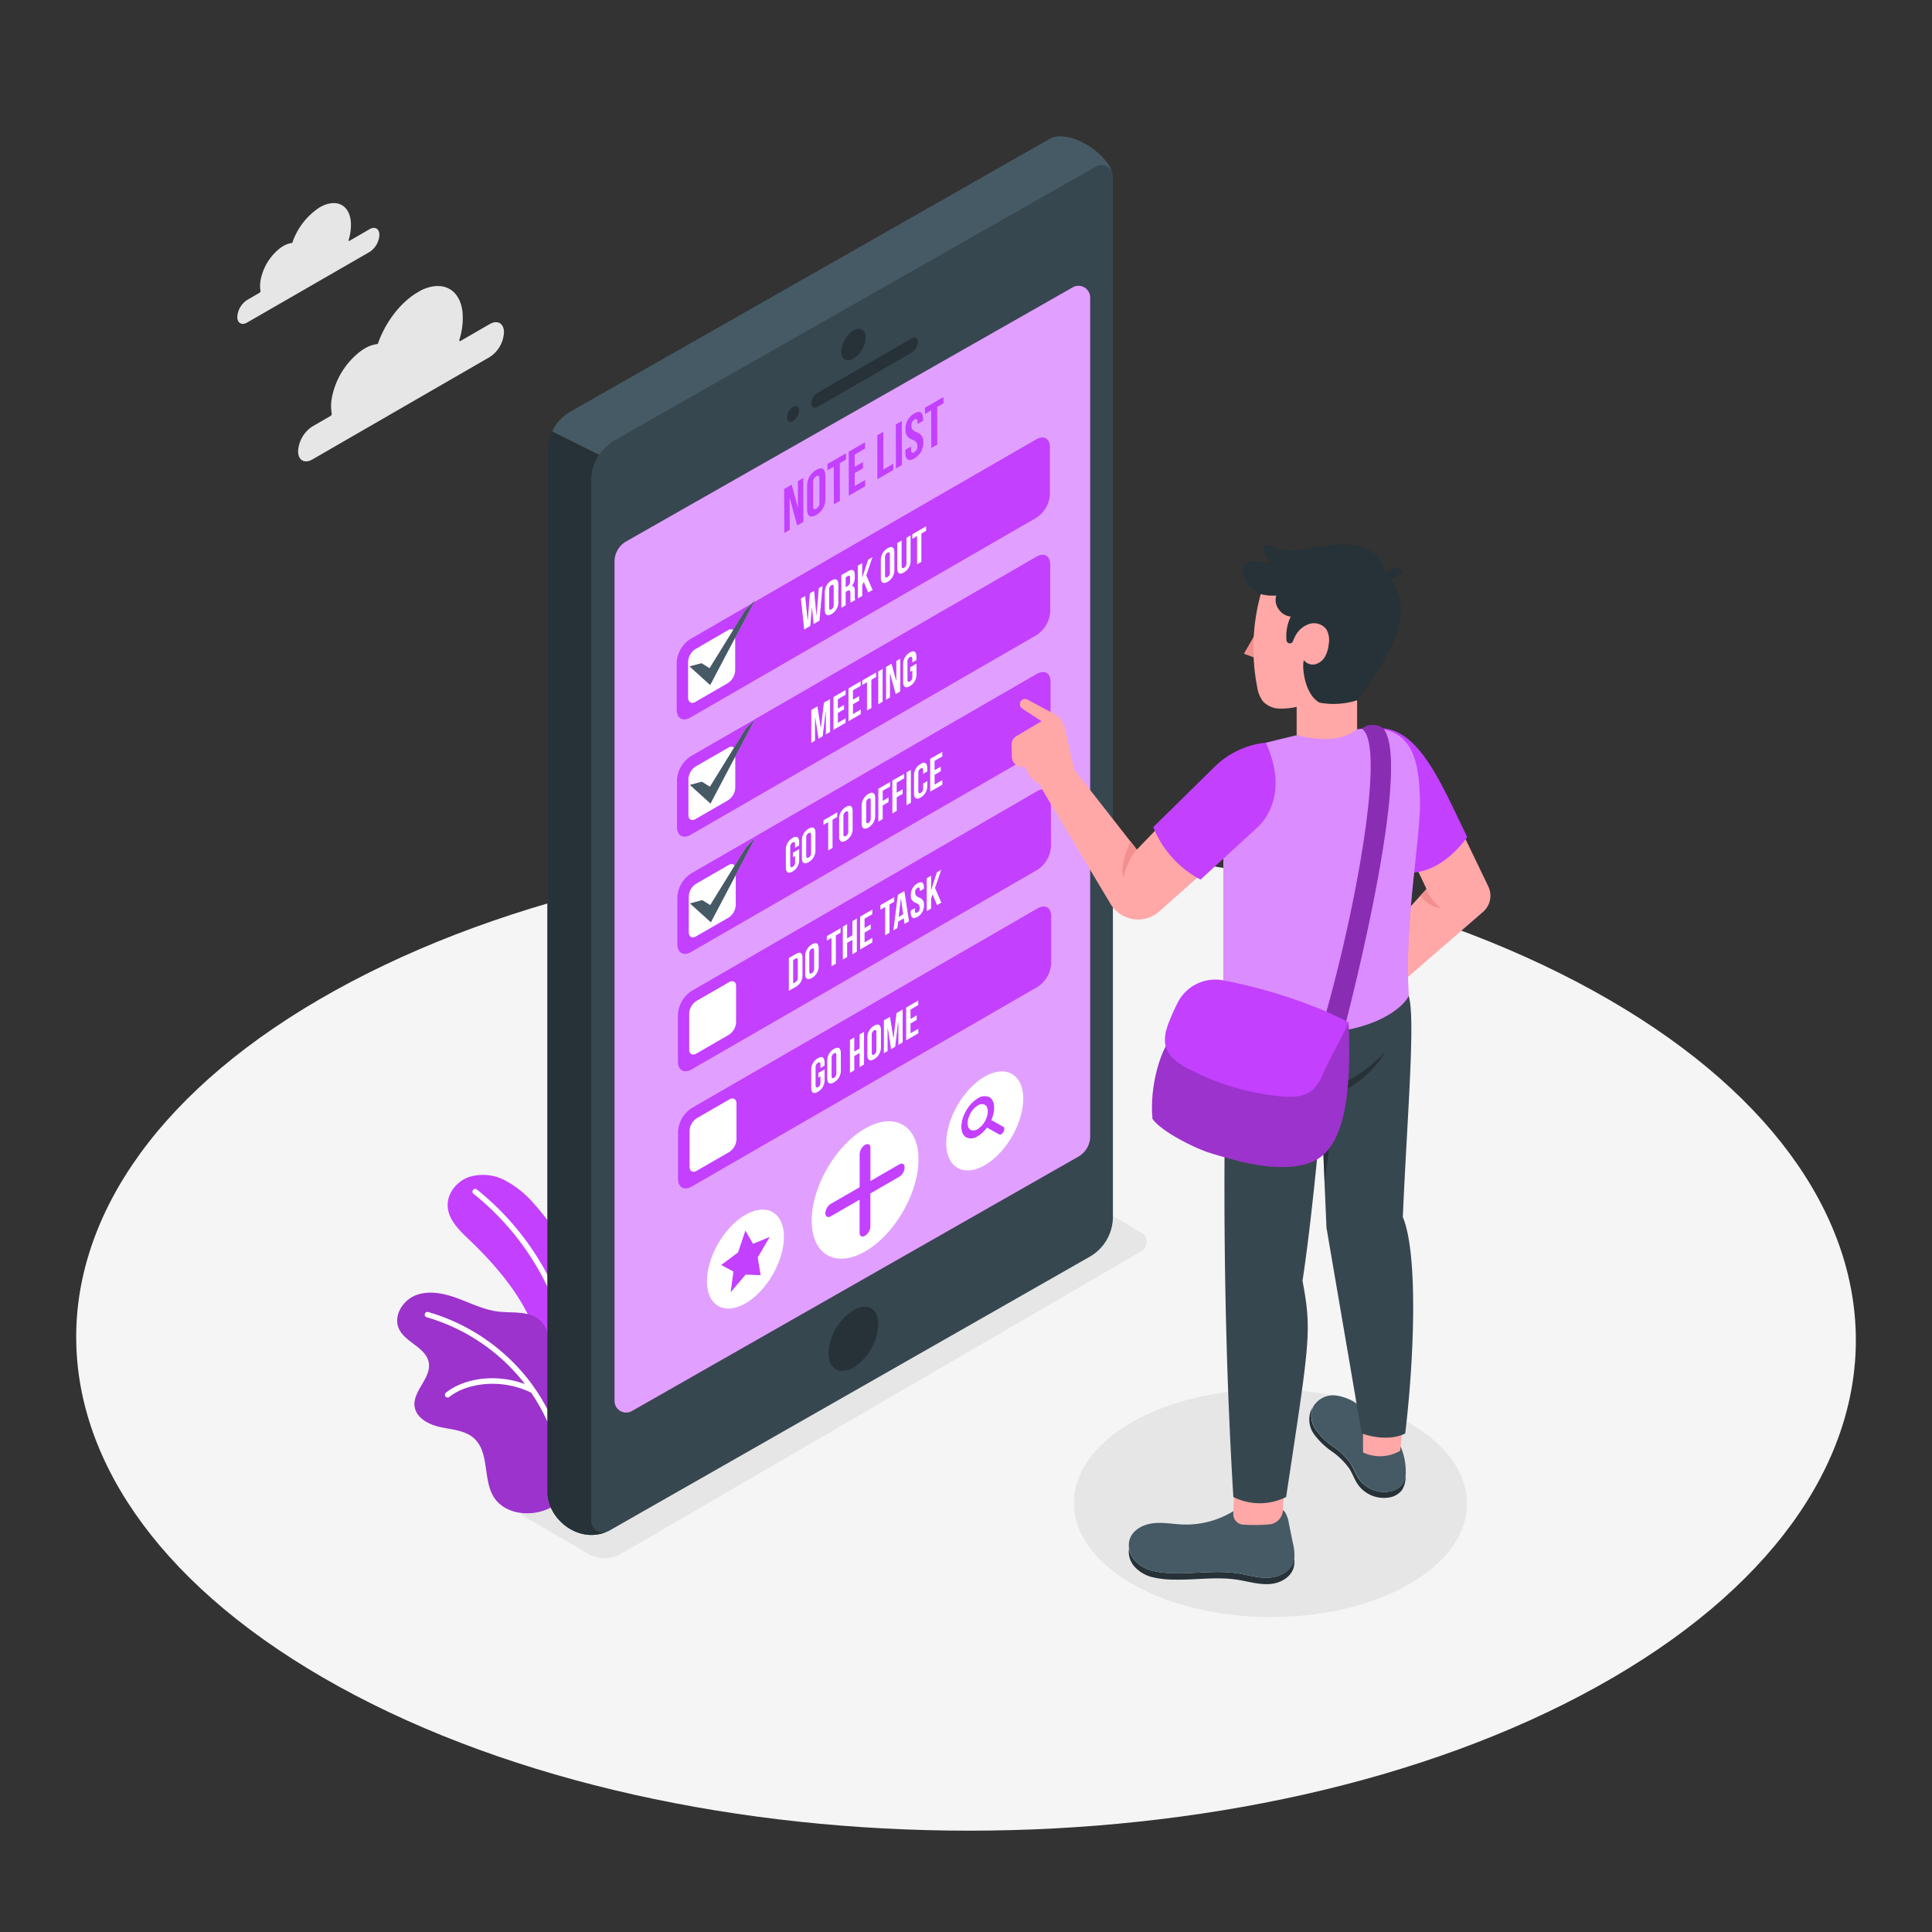 <svg xmlns="http://www.w3.org/2000/svg" viewBox="0 0 500 500"><rect x="0" y="0" width="500" height="500" fill="#333333" stroke="none"/><g id="freepik--Floor--inject-151"><path d="M412.31,256.39c90.23,49.73,90.7,130.36,1.06,180.09s-235.45,49.73-325.67,0S-3,306.12,86.63,256.38,322.08,206.65,412.31,256.39Z" style="fill:#f5f5f5"></path></g><g id="freepik--Shadows--inject-151"><path d="M135.75,392.53l16.58,9.63a8.25,8.25,0,0,0,8.32,0L295.43,323.8a2.76,2.76,0,0,0,0-4.77l-16.57-9.64a8.3,8.3,0,0,0-8.32,0L135.75,387.76A2.76,2.76,0,0,0,135.75,392.53Z" style="fill:#e6e6e6"></path><path d="M364.66,368.2c19.93,11.51,20,30.17.23,41.67s-52,11.51-71.95,0-20-30.16-.23-41.67S344.72,356.69,364.66,368.2Z" style="fill:#e6e6e6"></path></g><g id="freepik--Plants--inject-151"><path d="M121.71,321.12c-2.64-2.53-5.66-5.29-5.85-8.94-.17-3.25,2.22-6.3,5.26-7.48a12.15,12.15,0,0,1,9.46.72,25.55,25.55,0,0,1,7.58,6.07,60.72,60.72,0,0,1,14.31,53.07c-.26,1.23-.68,2.59-1.79,3.18-1.76.93-3.77-.71-5-2.3a36.78,36.78,0,0,1-5.86-11.6c-1.05-3.53-.58-7.44-1.91-10.77C134.67,334.89,128,327.12,121.71,321.12Z" style="fill:#C340FF"></path><path d="M149.15,363h0a.7.7,0,0,1-.7-.7A69,69,0,0,0,122.61,309a.71.71,0,1,1,.87-1.11,70.46,70.46,0,0,1,26.37,54.38A.7.7,0,0,1,149.15,363Z" style="fill:#fff"></path><path d="M140.5,391c-4.45,1.43-10,.5-12.6-3.4-3-4.58-1.13-11.64-5.19-15.34-2.26-2.07-5.6-2.27-8.6-2.9s-6.35-2.28-6.8-5.32c-.59-4,4.36-7.37,3.66-11.38s-6.15-5.19-7.76-8.86c-1.47-3.35,1.13-7.41,4.57-8.65s7.27-.39,10.7.88,6.77,2.95,10.4,3.4c3.78.46,8.14-.28,10.92,2.32,3.71,3.47,1.59,10.09,4.46,14.28,1.92,2.8,5.54,3.78,8.31,5.75a13.3,13.3,0,0,1,5.5,10.93c-.09,4.61-2.52,7.94-6,10.59C148.38,386.08,145.07,389.48,140.5,391Z" style="fill:#C340FF"></path><path d="M140.5,391c-4.45,1.43-10,.5-12.6-3.4-3-4.58-1.13-11.64-5.19-15.34-2.26-2.07-5.6-2.27-8.6-2.9s-6.35-2.28-6.8-5.32c-.59-4,4.36-7.37,3.66-11.38s-6.15-5.19-7.76-8.86c-1.47-3.35,1.13-7.41,4.57-8.65s7.27-.39,10.7.88,6.77,2.95,10.4,3.4c3.78.46,8.14-.28,10.92,2.32,3.71,3.47,1.59,10.09,4.46,14.28,1.92,2.8,5.54,3.78,8.31,5.75a13.3,13.3,0,0,1,5.5,10.93c-.09,4.61-2.52,7.94-6,10.59C148.38,386.08,145.07,389.48,140.5,391Z" style="opacity:0.2"></path><path d="M138.5,359.44l-.06-.07c-.66-1-1.35-1.91-2.08-2.82a51,51,0,0,0-25.55-17,.7.7,0,1,0-.39,1.35,49.65,49.65,0,0,1,24.84,16.53c.2.24.37.51.57.76-8-2.92-16.09-1.26-20.42,2.23a.71.71,0,0,0-.11,1,.72.72,0,0,0,.55.26.66.66,0,0,0,.44-.16c4.29-3.45,13.14-5,21.17-1.1A49.67,49.67,0,0,1,146,385.26a.69.69,0,0,0,.7.66h0a.7.7,0,0,0,.66-.74A51.19,51.19,0,0,0,138.5,359.44Z" style="fill:#fff"></path></g><g id="freepik--Clouds--inject-151"><path d="M108.14,75.62c-4.56,2.63-8.48,7.92-10.37,13.4a8.53,8.53,0,0,0-3.39,1.17c-.24.14-.48.29-.73.46a19.81,19.81,0,0,0-7.8,12.5,11.43,11.43,0,0,0,0,3.88.67.67,0,0,1-.32.63l-4.69,2.71a8.15,8.15,0,0,0-3.69,6.4c0,2.36,1.67,3.31,3.72,2.12l45.86-26.48a8.12,8.12,0,0,0,3.7-6.4c0-2.35-1.67-3.3-3.72-2.12l-7.51,4.34c-.23.13-.39,0-.3-.34a18.68,18.68,0,0,0,.83-6.76c-.49-6.21-5.09-8.76-10.74-6Z" style="fill:#e6e6e6"></path><path d="M82.8,53.62a17.67,17.67,0,0,0-7.16,9.25,5.85,5.85,0,0,0-2.34.81l-.5.31a13.71,13.71,0,0,0-5.38,8.64,8,8,0,0,0,0,2.68.46.46,0,0,1-.21.43L64,77.61A5.62,5.62,0,0,0,61.41,82c0,1.62,1.15,2.28,2.57,1.46L95.63,65.22a5.64,5.64,0,0,0,2.56-4.42c0-1.63-1.16-2.28-2.57-1.47l-5.19,3c-.15.1-.26,0-.2-.23a13,13,0,0,0,.57-4.66c-.34-4.29-3.51-6-7.41-4.12C83.19,53.41,83,53.51,82.8,53.62Z" style="fill:#e6e6e6"></path></g><g id="freepik--Device--inject-151"><path d="M287.76,44.39h0c-.9-3.18-7.34-9.21-13.75-9.08a5.56,5.56,0,0,0-1.8.35L147.71,106.49a11.79,11.79,0,0,0-4.79,5.13,11.93,11.93,0,0,0-1.23,5.22V386.17c0,6.86,7.91,13.41,15.33,10.26l0,0a2.82,2.82,0,0,0,.48-.19l124.52-71a11.92,11.92,0,0,0,6-10.34V45.68A2.86,2.86,0,0,0,287.76,44.39Z" style="fill:#37474f"></path><path d="M159.05,145.31a6,6,0,0,1,3-5.18l115.6-65.77A3,3,0,0,1,282.12,77V294.12a6,6,0,0,1-3,5.18L163.51,365.18a3,3,0,0,1-4.46-2.59Z" style="fill:#C340FF"></path><path d="M159.05,145.31a6,6,0,0,1,3-5.18l115.6-65.77A3,3,0,0,1,282.12,77V294.12a6,6,0,0,1-3,5.18L163.51,365.18a3,3,0,0,1-4.46-2.59Z" style="fill:#fff;opacity:0.5"></path><path d="M141.69,116.84V386.17c0,6.86,7.91,13.41,15.33,10.26l0,0a3,3,0,0,1-4-2.78V124.29a11.84,11.84,0,0,1,2-6.58l-12.19-6.09A11.93,11.93,0,0,0,141.69,116.84Z" style="fill:#263238"></path><path d="M274,35.3a5.56,5.56,0,0,0-1.8.35L147.71,106.49a11.79,11.79,0,0,0-4.79,5.13l12.19,6.09a11.82,11.82,0,0,1,4-3.78L283.63,43.1a3,3,0,0,1,4.13,1.29h0C286.87,41.2,280.43,35.17,274,35.3Z" style="fill:#455a64"></path><path d="M235.94,87.57c.87-.51,1.59-.11,1.6.89A3.56,3.56,0,0,1,236,91.22l-24.43,14.1c-.88.51-1.58.08-1.59-.92a3.47,3.47,0,0,1,1.58-2.73Z" style="fill:#263238"></path><path d="M205.23,105.3c.88-.51,1.58-.11,1.59.9a3.48,3.48,0,0,1-1.58,2.74c-.87.51-1.6.09-1.6-.91A3.5,3.5,0,0,1,205.23,105.3Z" style="fill:#263238"></path><path d="M220.87,85.52c1.75-1,3.16-.21,3.16,1.8a7,7,0,0,1-3.14,5.49c-1.75,1-3.19.18-3.2-1.83A7,7,0,0,1,220.87,85.52Z" style="fill:#263238"></path><path d="M220.88,339.07c3.56-2.06,6.43-.42,6.44,3.67a14.21,14.21,0,0,1-6.4,11.17c-3.56,2-6.51.37-6.52-3.72A14.22,14.22,0,0,1,220.88,339.07Z" style="fill:#263238"></path><path d="M211.23,121.63c1.53-.88,2.37-.32,2.37,1.5l0,5.92a4.67,4.67,0,0,1-2.35,4.22c-1.53.88-2.37.33-2.37-1.49l0-5.92A4.69,4.69,0,0,1,211.23,121.63Zm.83,8.44,0-6.16c0-.81-.31-.94-.8-.65a1.65,1.65,0,0,0-.81,1.58l0,6.16c0,.81.32.93.81.65a1.65,1.65,0,0,0,.8-1.58" style="fill:#C340FF"></path><polygon points="218.96 117.31 218.96 118.93 217.34 119.87 217.37 129.62 215.81 130.52 215.78 120.77 214.15 121.71 214.14 120.08 218.96 117.31" style="fill:#C340FF"></polygon><polygon points="223.88 114.46 223.88 116.09 221.2 117.64 221.21 120.81 223.34 119.57 223.35 121.2 221.21 122.44 221.22 125.77 223.91 124.22 223.91 125.84 219.67 128.29 219.64 116.91 223.88 114.46" style="fill:#C340FF"></polygon><polygon points="228.59 111.74 228.62 121.5 231.18 120.01 231.19 121.64 227.07 124.02 227.04 112.64 228.59 111.74" style="fill:#C340FF"></polygon><polygon points="233.39 108.97 233.42 120.35 231.86 121.25 231.83 109.87 233.39 108.97" style="fill:#C340FF"></polygon><path d="M236.61,107c1.52-.87,2.3-.28,2.3,1.54v.36l-1.47.84v-.47c0-.81-.28-1-.78-.67a1.61,1.61,0,0,0-.77,1.57c0,.83.31,1.26,1.34,1.7a2.43,2.43,0,0,1,1.72,2.57,4.62,4.62,0,0,1-2.32,4.21c-1.53.88-2.32.3-2.32-1.53v-.7l1.48-.85v.82c0,.81.31.93.8.64a1.63,1.63,0,0,0,.81-1.57c0-.83-.32-1.27-1.34-1.7a2.43,2.43,0,0,1-1.72-2.58A4.57,4.57,0,0,1,236.61,107Z" style="fill:#C340FF"></path><polygon points="244.17 102.75 244.17 104.37 242.54 105.31 242.57 115.07 241.02 115.96 240.99 106.21 239.36 107.15 239.36 105.53 244.17 102.75" style="fill:#C340FF"></polygon><path d="M229.66,141.83c1.15-.66,1.78-.24,1.78,1.13v4.43a3.5,3.5,0,0,1-1.76,3.17c-1.15.67-1.78.25-1.78-1.12l0-4.44A3.54,3.54,0,0,1,229.66,141.83Zm.63,6.32,0-4.61c0-.61-.23-.7-.6-.49a1.24,1.24,0,0,0-.61,1.19l0,4.61c0,.61.23.71.6.49a1.25,1.25,0,0,0,.61-1.19" style="fill:#fff"></path><path d="M229.67,143.05c.37-.21.6-.12.6.49l0,4.61a1.25,1.25,0,0,1-.61,1.19c-.37.22-.6.12-.6-.49l0-4.61A1.24,1.24,0,0,1,229.67,143.05Z" style="fill:#C340FF"></path><path d="M219.42,149.06c.41-.24.59-.07.59.54v.84a1.33,1.33,0,0,1-.69,1.31l-.46.27v-2.63Z" style="fill:#C340FF"></path><path d="M215.16,151.43c.37-.22.6-.12.6.49l0,4.61a1.24,1.24,0,0,1-.61,1.19c-.36.21-.6.11-.6-.49l0-4.61A1.25,1.25,0,0,1,215.16,151.43Z" style="fill:#C340FF"></path><polygon points="222.75 176.32 222.76 177.53 220.75 178.69 220.75 181.07 222.35 180.15 222.35 181.37 220.75 182.29 220.76 184.79 222.77 183.63 222.78 184.85 219.59 186.69 219.57 178.16 222.75 176.32" style="fill:#fff"></polygon><polygon points="226.75 174.01 226.75 175.23 225.53 175.93 225.55 183.25 224.38 183.92 224.36 176.6 223.14 177.31 223.13 176.1 226.75 174.01" style="fill:#fff"></polygon><polygon points="228.42 173.04 228.44 181.58 227.28 182.25 227.25 173.72 228.42 173.04" style="fill:#fff"></polygon><polygon points="232.97 170.42 232.99 178.95 231.79 179.65 230.34 174.29 230.32 174.3 230.34 180.48 229.28 181.09 229.26 172.56 230.72 171.72 231.92 176.14 231.94 176.13 231.92 171.02 232.97 170.42" style="fill:#fff"></polygon><path d="M235.45,168.88c1.14-.66,1.74-.22,1.74,1.15v.83l-1.1.63v-.91c0-.61-.24-.7-.61-.49a1.25,1.25,0,0,0-.6,1.19v4.61c0,.61.24.69.61.48a1.22,1.22,0,0,0,.6-1.18v-1.57l-.54.31V172.7l1.64-.94v2.71a3.43,3.43,0,0,1-1.73,3.15c-1.14.66-1.74.22-1.75-1.14V172A3.48,3.48,0,0,1,235.45,168.88Z" style="fill:#fff"></path><path d="M224.75,206.68c.36-.21.6-.11.6.5l0,4.61a1.26,1.26,0,0,1-.61,1.19c-.37.21-.6.12-.6-.5l0-4.61A1.25,1.25,0,0,1,224.75,206.68Z" style="fill:#C340FF"></path><path d="M218.89,208.85c1.15-.66,1.78-.25,1.78,1.12l0,4.44a3.55,3.55,0,0,1-1.77,3.17c-1.15.66-1.78.23-1.78-1.13V212A3.49,3.49,0,0,1,218.89,208.85Zm.62,6.31v-4.61c0-.6-.23-.7-.61-.49a1.28,1.28,0,0,0-.6,1.19l0,4.61c0,.62.23.71.6.49a1.2,1.2,0,0,0,.6-1.19" style="fill:#fff"></path><path d="M218.89,210.06c.38-.21.61-.11.61.49v4.61a1.2,1.2,0,0,1-.6,1.19c-.37.22-.6.13-.6-.49l0-4.61A1.28,1.28,0,0,1,218.89,210.06Z" style="fill:#C340FF"></path><path d="M205.1,216.81c1.15-.66,1.74-.23,1.74,1.14v.83l-1.1.63v-.91c0-.61-.23-.71-.6-.49a1.23,1.23,0,0,0-.61,1.19l0,4.61c0,.61.23.7.6.48a1.23,1.23,0,0,0,.61-1.18v-1.58l-.53.31v-1.21l1.64-.95v2.71a3.47,3.47,0,0,1-1.73,3.15c-1.15.66-1.75.22-1.76-1.14V220A3.45,3.45,0,0,1,205.1,216.81Z" style="fill:#fff"></path><polygon points="216.71 210.2 216.71 211.43 215.49 212.13 215.51 219.45 214.34 220.12 214.32 212.8 213.1 213.51 213.1 212.29 216.71 210.2" style="fill:#fff"></polygon><path d="M224.74,205.47c1.15-.66,1.77-.25,1.78,1.12V211a3.53,3.53,0,0,1-1.76,3.17c-1.15.66-1.78.24-1.79-1.12v-4.44A3.53,3.53,0,0,1,224.74,205.47Zm.63,6.32,0-4.61c0-.61-.24-.71-.6-.5a1.25,1.25,0,0,0-.61,1.19l0,4.61c0,.62.23.71.6.5a1.26,1.26,0,0,0,.61-1.19" style="fill:#fff"></path><polygon points="234.01 200.22 234.01 201.44 232.09 202.55 232.09 205.12 233.6 204.25 233.61 205.47 232.1 206.34 232.11 209.86 230.94 210.54 230.92 202 234.01 200.22" style="fill:#fff"></polygon><polygon points="235.73 199.22 235.76 207.76 234.59 208.43 234.57 199.89 235.73 199.22" style="fill:#fff"></polygon><path d="M238.23,197.68c1.14-.66,1.74-.22,1.74,1.14v.83l-1.1.64v-.92c0-.6-.24-.7-.61-.49a1.24,1.24,0,0,0-.6,1.19v4.61c0,.61.24.7.61.48a1.22,1.22,0,0,0,.6-1.18v-1.21l1.1-.64v1.14a3.42,3.42,0,0,1-1.73,3.14c-1.14.66-1.74.22-1.74-1.14v-4.44A3.43,3.43,0,0,1,238.23,197.68Z" style="fill:#fff"></path><polygon points="243.86 194.53 243.87 195.75 241.85 196.91 241.85 199.29 243.46 198.37 243.46 199.58 241.86 200.5 241.87 203.01 243.88 201.84 243.89 203.06 240.7 204.9 240.68 196.36 243.86 194.53" style="fill:#fff"></polygon><polygon points="231.36 232.14 231.37 233.36 230.15 234.06 230.17 241.38 229 242.06 228.98 234.74 227.76 235.44 227.76 234.22 231.36 232.14" style="fill:#fff"></polygon><path d="M234.06,230.58l1.21,7.86-1.18.68-.2-1.44-1.43.83-.2,1.66-1.07.62,1.16-9.22Zm-1.46,6.69,1.13-.66-.57-4h0l-.54,4.64" style="fill:#fff"></path><polygon points="233.14 232.63 233.16 232.62 233.73 236.62 232.6 237.26 233.14 232.63" style="fill:#C340FF"></polygon><path d="M210.06,244.34c1.15-.66,1.78-.25,1.79,1.12v4.44a3.54,3.54,0,0,1-1.77,3.17c-1.15.66-1.77.24-1.78-1.12v-4.44A3.52,3.52,0,0,1,210.06,244.34Zm.63,6.32,0-4.61c0-.61-.23-.71-.6-.49a1.25,1.25,0,0,0-.61,1.19l0,4.61c0,.61.24.7.6.49a1.24,1.24,0,0,0,.61-1.19" style="fill:#fff"></path><path d="M210.07,245.56c.37-.22.6-.12.6.49l0,4.61a1.24,1.24,0,0,1-.61,1.19c-.36.21-.6.12-.6-.49l0-4.61A1.25,1.25,0,0,1,210.07,245.56Z" style="fill:#C340FF"></path><polygon points="217.51 240.14 217.51 241.36 216.29 242.07 216.31 249.38 215.14 250.06 215.12 242.74 213.9 243.44 213.9 242.22 217.51 240.14" style="fill:#fff"></polygon><polygon points="221.7 237.72 221.72 246.26 220.53 246.95 220.52 243.29 219.19 244.05 219.21 247.71 218.04 248.38 218.02 239.84 219.18 239.17 219.19 242.83 220.52 242.07 220.51 238.41 221.7 237.72" style="fill:#fff"></polygon><polygon points="225.73 235.39 225.73 236.62 223.72 237.78 223.72 240.16 225.32 239.23 225.33 240.45 223.73 241.37 223.74 243.87 225.75 242.71 225.75 243.93 222.57 245.77 222.54 237.23 225.73 235.39" style="fill:#fff"></polygon><path d="M237.36,228.58c1.13-.65,1.72-.21,1.72,1.15V230l-1.1.64v-.36c0-.61-.22-.71-.59-.5a1.22,1.22,0,0,0-.58,1.18c0,.62.24.95,1,1.28a1.82,1.82,0,0,1,1.29,1.93,3.46,3.46,0,0,1-1.74,3.15c-1.15.66-1.74.22-1.74-1.14v-.53l1.11-.63v.6c0,.62.24.7.61.49a1.24,1.24,0,0,0,.6-1.19c0-.62-.23-.95-1-1.27a1.82,1.82,0,0,1-1.29-1.93A3.43,3.43,0,0,1,237.36,228.58Z" style="fill:#fff"></path><polygon points="243.62 225.06 242 229.81 243.64 233.6 242.44 234.29 241.3 231.54 240.94 232.53 240.95 235.16 239.78 235.83 239.76 227.29 240.92 226.62 240.94 230.31 240.95 230.3 242.45 225.74 243.62 225.06" style="fill:#fff"></polygon><path d="M188.63,254.18c1-.6,1.87-.12,1.87,1.07l0,9.32a4.13,4.13,0,0,1-1.87,3.24l-8.43,4.87c-1,.59-1.88.11-1.88-1.07l0-9.33a4.12,4.12,0,0,1,1.87-3.23Z" style="fill:#fff"></path><path d="M188.54,223.83c.69-.4,1.29-.32,1.62.13l-6.35,10.29-2.07-1.3-3.17.85,5.4,4.88,6.45-12.25,0,7.8a4.11,4.11,0,0,1-1.86,3.23l-8.44,4.87c-1,.59-1.87.11-1.88-1.07l0-9.33a4.1,4.1,0,0,1,1.86-3.23Z" style="fill:#fff"></path><path d="M253,286.1a1.89,1.89,0,0,1,1.88-.2c1,.6,1,2.53,0,4.32a5.4,5.4,0,0,1-1.87,2,1.89,1.89,0,0,1-1.88.19c-1-.59-1-2.52,0-4.31A5.32,5.32,0,0,1,253,286.1Z" style="fill:#fff"></path><path d="M259.7,291.62c.31.19.31.78,0,1.32a1.61,1.61,0,0,1-.57.61.55.55,0,0,1-.57.05l-3.13-1.77a8.15,8.15,0,0,1-2.39,2.23,3,3,0,0,1-3,.3c-1.67-.95-1.68-4.07,0-6.95a8.71,8.71,0,0,1,3-3.17,3.08,3.08,0,0,1,3-.32c1.48.84,1.66,3.37.53,5.93Zm-4.79-1.4c1-1.79,1-3.72,0-4.32a1.89,1.89,0,0,0-1.88.2,5.32,5.32,0,0,0-1.87,2c-1,1.79-1,3.72,0,4.31a1.89,1.89,0,0,0,1.88-.19,5.4,5.4,0,0,0,1.87-2" style="fill:#C340FF"></path><path d="M254.81,278.65c5.5-3.17,10-.62,10,5.7s-4.43,14-9.92,17.18-10,.62-10-5.69S249.32,281.82,254.81,278.65Zm4.89,14.29c.31-.54.31-1.13,0-1.32l-3.13-1.77c1.13-2.56.95-5.09-.53-5.93a3.08,3.08,0,0,0-3,.32,8.71,8.71,0,0,0-3,3.17c-1.66,2.88-1.65,6,0,6.95a3,3,0,0,0,3-.3,8.15,8.15,0,0,0,2.39-2.23l3.13,1.77a.55.55,0,0,0,.57-.05,1.61,1.61,0,0,0,.57-.61" style="fill:#fff"></path><polygon points="195.5 216.78 190.42 226.43 183.97 238.68 178.57 233.8 181.74 232.95 183.81 234.25 190.16 223.96 193.09 219.22 195.5 216.78" style="fill:#455a64"></polygon><polygon points="230.35 202.33 230.35 203.55 228.44 204.66 228.45 207.22 229.95 206.35 229.95 207.58 228.45 208.44 228.46 211.97 227.29 212.65 227.26 204.11 230.35 202.33" style="fill:#fff"></polygon><polygon points="195.42 186.11 190.34 195.76 183.88 208.01 178.49 203.12 181.65 202.28 183.72 203.57 189.95 193.48 193 188.54 195.42 186.11" style="fill:#455a64"></polygon><path d="M188.45,193.48a1.21,1.21,0,0,1,1.5,0l-6.23,10.09-2.07-1.29-3.16.84,5.39,4.89,6.45-12.25,0,8.11a4.12,4.12,0,0,1-1.87,3.24L180.06,212c-1,.6-1.88.12-1.88-1.08l0-9.32a4.15,4.15,0,0,1,1.87-3.23Z" style="fill:#fff"></path><polygon points="212.89 151.61 212.09 160.62 210.54 161.51 210.12 157.21 209.7 162 208.09 162.93 207.24 154.88 208.37 154.22 209.01 160.6 209.56 153.53 210.69 152.88 211.28 159.33 211.88 152.2 212.89 151.61" style="fill:#fff"></polygon><path d="M215.15,150.21c1.15-.67,1.78-.25,1.79,1.12v4.43a3.54,3.54,0,0,1-1.77,3.18c-1.15.66-1.77.24-1.78-1.13v-4.43A3.52,3.52,0,0,1,215.15,150.21Zm.63,6.32,0-4.61c0-.61-.23-.71-.6-.49a1.25,1.25,0,0,0-.61,1.19l0,4.61c0,.6.24.7.6.49a1.24,1.24,0,0,0,.61-1.19" style="fill:#fff"></path><path d="M221.2,154.33a2.5,2.5,0,0,0,.13.95l-1.19.69a2.54,2.54,0,0,1-.1-1v-1.33c0-.8-.24-1-.77-.65l-.41.23v3.48l-1.16.67,0-8.53,1.77-1c1.2-.7,1.72-.35,1.73,1v.68a3.09,3.09,0,0,1-.76,2.16v0c.59-.06.78.47.78,1.36ZM220,150.44v-.84c0-.61-.18-.78-.59-.54l-.57.33V152l.46-.27a1.33,1.33,0,0,0,.69-1.31" style="fill:#fff"></path><polygon points="225.81 144.15 224.2 148.9 225.84 152.69 224.63 153.38 223.49 150.63 223.13 151.62 223.14 154.24 221.97 154.92 221.95 146.38 223.11 145.71 223.12 149.41 223.15 149.39 224.64 144.83 225.81 144.15" style="fill:#fff"></polygon><polygon points="239.68 136.15 239.68 137.36 238.46 138.07 238.48 145.38 237.32 146.06 237.29 138.74 236.07 139.45 236.07 138.23 239.68 136.15" style="fill:#fff"></polygon><polygon points="214.82 180.9 214.84 189.43 213.74 190.07 213.72 183.95 212.93 190.53 211.83 191.17 210.96 185.62 210.96 191.67 209.94 192.26 209.92 183.73 211.54 182.79 212.41 188.36 213.2 181.84 214.82 180.9" style="fill:#fff"></polygon><path d="M235.62,138.49l0,6.5a3.47,3.47,0,0,1-1.74,3.15c-1.15.66-1.74.23-1.75-1.14l0-6.5,1.17-.67,0,6.59c0,.6.24.69.61.47a1.22,1.22,0,0,0,.6-1.17l0-6.59Z" style="fill:#fff"></path><path d="M268.16,113.71c2-1.13,3.54-.22,3.55,2l0,12.2a7.73,7.73,0,0,1-3.52,6.1l-89.51,51.68c-2,1.13-3.54.23-3.55-2l0-12.2a7.75,7.75,0,0,1,3.52-6.1l15.93-9.2-1.67,1.68L189.73,163a1.32,1.32,0,0,0-1.36.12L179.93,168a4.07,4.07,0,0,0-1.86,3.23l0,9.32c0,1.19.85,1.66,1.88,1.07l8.44-4.87a4.1,4.1,0,0,0,1.86-3.23l0-8.44,4.83-9.19Zm-56.07,46.91.8-9-1,.59-.57,7.12-.61-6.44-1.13.66-.53,7.05-.66-6.37-1.13.66.85,8.05,1.61-.93.4-4.78.44,4.29,1.55-.89m13.75-7.94-1.64-3.78,1.61-4.75-1.17.68-1.49,4.56,0,0v-3.7l-1.16.68,0,8.53,1.17-.68v-2.62l.36-1,1.14,2.75,1.21-.7m5.61-5.29V143c0-1.37-.63-1.79-1.78-1.13a3.54,3.54,0,0,0-1.77,3.17l0,4.44c0,1.37.63,1.79,1.78,1.12a3.5,3.5,0,0,0,1.76-3.17M217,155.76v-4.43c0-1.37-.64-1.79-1.79-1.12a3.52,3.52,0,0,0-1.76,3.17v4.43c0,1.37.63,1.79,1.78,1.13a3.54,3.54,0,0,0,1.77-3.18m3.19.21,1.19-.69a2.5,2.5,0,0,1-.13-.95V153c0-.89-.19-1.42-.78-1.36v0a3.09,3.09,0,0,0,.76-2.16v-.68c0-1.31-.53-1.66-1.73-1l-1.77,1,0,8.53,1.16-.67v-3.48l.41-.23c.53-.31.76-.15.77.65V155a2.54,2.54,0,0,0,.1,1m19.54-18.61v-1.21l-3.61,2.08v1.22l1.22-.71,0,7.32,1.16-.68,0-7.31,1.22-.71m-4,7.63,0-6.5-1.11.64,0,6.59a1.22,1.22,0,0,1-.6,1.17c-.37.22-.61.13-.61-.47l0-6.59-1.17.67,0,6.5c0,1.37.6,1.8,1.75,1.14a3.47,3.47,0,0,0,1.74-3.15" style="fill:#C340FF"></path><polygon points="207.88 123.7 207.91 135.08 206.31 136 204.38 128.87 204.35 128.88 204.38 137.12 202.98 137.93 202.94 126.55 204.89 125.42 206.48 131.33 206.51 131.31 206.49 124.5 207.88 123.7" style="fill:#C340FF"></polygon><path d="M223.85,296.27c.78-.45,1.42-.09,1.42.81l0,8.54,7.43-4.29c.78-.45,1.42-.09,1.42.81a3.11,3.11,0,0,1-1.41,2.44l-7.43,4.29,0,8.53a3.09,3.09,0,0,1-1.41,2.44c-.78.46-1.42.09-1.42-.8l0-8.54-7.43,4.29c-.79.45-1.42.09-1.42-.81a3.08,3.08,0,0,1,1.41-2.44l7.43-4.29,0-8.54A3.11,3.11,0,0,1,223.85,296.27Z" style="fill:#C340FF"></path><path d="M223.84,292.09c7.63-4.41,13.84-.87,13.86,7.9s-6.14,19.45-13.77,23.86-13.84.86-13.86-7.9S216.21,296.5,223.84,292.09Zm8.89,12.49a3.11,3.11,0,0,0,1.41-2.44c0-.9-.64-1.26-1.42-.81l-7.43,4.29,0-8.54c0-.9-.64-1.26-1.42-.81a3.11,3.11,0,0,0-1.41,2.44l0,8.54L215,311.54a3.08,3.08,0,0,0-1.41,2.44c0,.9.63,1.26,1.42.81l7.43-4.29,0,8.54c0,.89.64,1.26,1.42.8a3.09,3.09,0,0,0,1.41-2.44l0-8.53,7.43-4.29" style="fill:#fff"></path><polygon points="192.9 318.45 194.86 321.87 199.23 320.08 196.08 325.44 196.84 330.01 192.93 329.9 189.03 334.51 189.76 329.09 186.59 327.38 190.96 324.12 192.9 318.45" style="fill:#C340FF"></polygon><path d="M192.88,314.41c5.5-3.18,10-.63,10,5.69s-4.42,14-9.92,17.19-10,.62-10-5.69S187.39,317.58,192.88,314.41Zm4,15.6-.76-4.57,3.15-5.36-4.37,1.79-2-3.42L191,324.12l-4.37,3.26,3.17,1.71-.73,5.42,3.9-4.61,3.91.11" style="fill:#fff"></path><polygon points="237.66 258.9 237.66 260.13 235.64 261.29 235.65 263.67 237.25 262.74 237.25 263.96 235.65 264.89 235.66 267.38 237.68 266.22 237.68 267.44 234.5 269.28 234.47 260.74 237.66 258.9" style="fill:#fff"></polygon><polygon points="233.62 261.23 233.64 269.77 232.54 270.41 232.52 264.28 231.73 270.87 230.63 271.51 229.77 265.96 229.74 265.98 229.76 272.01 228.74 272.6 228.72 264.06 230.34 263.13 231.21 268.7 232 262.17 233.62 261.23" style="fill:#fff"></polygon><path d="M226.2,266.64c.38-.21.61-.12.61.49v4.61a1.21,1.21,0,0,1-.6,1.19c-.37.22-.6.12-.61-.49v-4.61A1.25,1.25,0,0,1,226.2,266.64Z" style="fill:#C340FF"></path><path d="M226.2,265.42c1.15-.66,1.78-.24,1.78,1.12l0,4.44a3.53,3.53,0,0,1-1.77,3.17c-1.15.66-1.78.25-1.78-1.12v-4.44A3.49,3.49,0,0,1,226.2,265.42Zm.62,6.32v-4.61c0-.61-.23-.7-.61-.49a1.25,1.25,0,0,0-.6,1.19v4.61c0,.61.24.71.61.49a1.21,1.21,0,0,0,.6-1.19" style="fill:#fff"></path><polygon points="223.68 266.97 223.7 275.51 222.51 276.2 222.5 272.54 221.18 273.3 221.19 276.96 220.02 277.64 219.99 269.1 221.16 268.42 221.18 272.08 222.5 271.32 222.49 267.66 223.68 266.97" style="fill:#fff"></polygon><path d="M215.82,271.41c1.15-.66,1.78-.24,1.78,1.12l0,4.44a3.53,3.53,0,0,1-1.77,3.17c-1.15.66-1.78.25-1.78-1.12v-4.44A3.51,3.51,0,0,1,215.82,271.41Zm.63,6.32,0-4.6c0-.62-.23-.71-.6-.5a1.27,1.27,0,0,0-.61,1.2l0,4.6c0,.61.23.71.6.5a1.26,1.26,0,0,0,.61-1.2" style="fill:#fff"></path><path d="M215.83,272.63c.37-.21.6-.12.6.5l0,4.6a1.26,1.26,0,0,1-.61,1.2c-.37.21-.6.11-.6-.5l0-4.6A1.27,1.27,0,0,1,215.83,272.63Z" style="fill:#C340FF"></path><path d="M211.65,273.82c1.15-.66,1.75-.22,1.75,1.14v.83l-1.11.64v-.91c0-.62-.23-.71-.6-.5a1.24,1.24,0,0,0-.6,1.19v4.61c0,.61.24.69.61.48a1.24,1.24,0,0,0,.6-1.18v-1.57l-.53.31v-1.22l1.64-.95v2.71a3.47,3.47,0,0,1-1.74,3.15c-1.15.66-1.74.23-1.75-1.14V277A3.47,3.47,0,0,1,211.65,273.82Z" style="fill:#fff"></path><path d="M205.89,248.07c.37-.21.59-.12.59.48l0,4.45a1.2,1.2,0,0,1-.59,1.16l-.66.38,0-6.09Z" style="fill:#C340FF"></path><path d="M205.91,246.84c1.16-.68,1.74-.26,1.74,1.1v4.32a3.35,3.35,0,0,1-1.73,3.11l-1.85,1.07,0-8.54Zm.59,6.16,0-4.45c0-.6-.22-.69-.59-.48l-.66.38,0,6.09.66-.38a1.2,1.2,0,0,0,.59-1.16" style="fill:#fff"></path><path d="M188.71,284.52c1-.59,1.88-.11,1.88,1.07l0,9.33a4.12,4.12,0,0,1-1.87,3.23L180.31,303c-1,.6-1.87.12-1.87-1.07l0-9.33a4.12,4.12,0,0,1,1.87-3.23Z" style="fill:#fff"></path><path d="M268.5,235.1c2-1.13,3.54-.22,3.55,2l0,12.19a7.74,7.74,0,0,1-3.52,6.11l-89.5,51.68c-2,1.12-3.55.22-3.55-2l0-12.19a7.77,7.77,0,0,1,3.53-6.12Zm-77.88,59.82,0-9.33c0-1.18-.85-1.66-1.88-1.07l-8.43,4.87a4.12,4.12,0,0,0-1.87,3.23l0,9.33c0,1.19.84,1.67,1.87,1.07l8.44-4.87a4.12,4.12,0,0,0,1.87-3.23m43-25.15,0-8.54-1.63.94-.76,6.52-.89-5.56-1.62.93,0,8.54,1-.59,0-6,0,0,.86,5.55,1.1-.64.77-6.58,0,6.12,1.1-.64m-9.94,5.74,0-8.54-1.19.69v3.66l-1.33.76v-3.66l-1.17.68,0,8.54,1.17-.68V273.3l1.32-.76v3.66l1.19-.69M217.62,277l0-4.44c0-1.36-.63-1.78-1.78-1.12a3.51,3.51,0,0,0-1.76,3.17V279c0,1.37.63,1.78,1.78,1.12a3.53,3.53,0,0,0,1.77-3.17M228,271l0-4.44c0-1.36-.63-1.78-1.78-1.12a3.49,3.49,0,0,0-1.76,3.17V273c0,1.37.63,1.78,1.78,1.12A3.53,3.53,0,0,0,228,271m-14.59,4.81V275c0-1.36-.6-1.8-1.75-1.14a3.47,3.47,0,0,0-1.73,3.15v4.44c0,1.37.6,1.8,1.75,1.14a3.47,3.47,0,0,0,1.74-3.15v-2.71l-1.64.95v1.22l.53-.31v1.57a1.24,1.24,0,0,1-.6,1.18c-.37.21-.61.13-.61-.48l0-4.61a1.26,1.26,0,0,1,.61-1.19c.37-.21.6-.12.6.5v.91l1.11-.64m24.25-15.67V258.9l-3.18,1.84,0,8.54,3.18-1.84v-1.22l-2,1.16v-2.49l1.6-.93v-1.22l-1.6.93v-2.38l2-1.17" style="fill:#C340FF"></path><path d="M209.27,214.4c1.15-.66,1.77-.24,1.78,1.12V220a3.52,3.52,0,0,1-1.76,3.17c-1.15.66-1.78.24-1.79-1.12v-4.44A3.51,3.51,0,0,1,209.27,214.4Zm.62,6.32v-4.61c0-.61-.24-.71-.61-.49a1.24,1.24,0,0,0-.6,1.19v4.61c0,.61.24.71.61.49a1.23,1.23,0,0,0,.6-1.19" style="fill:#fff"></path><path d="M209.27,215.62c.37-.22.61-.12.61.49v4.61a1.23,1.23,0,0,1-.6,1.19c-.37.22-.6.12-.61-.49v-4.61A1.24,1.24,0,0,1,209.27,215.62Z" style="fill:#C340FF"></path><path d="M268.42,204.75c1.95-1.13,3.54-.22,3.54,2L272,219a7.79,7.79,0,0,1-3.52,6.11L179,276.76c-1.95,1.13-3.54.22-3.55-2l0-12.19a7.8,7.8,0,0,1,3.53-6.11Zm-77.89,59.82,0-9.32c0-1.19-.84-1.67-1.87-1.07l-8.44,4.87a4.12,4.12,0,0,0-1.87,3.23l0,9.33c0,1.18.85,1.66,1.88,1.07l8.43-4.87a4.13,4.13,0,0,0,1.87-3.24m43.56-25.45,1.18-.68-1.21-7.86-1.71,1-1.16,9.22,1.07-.62.2-1.66,1.43-.83.2,1.44m9.55-5.52L242,229.81l1.62-4.75-1.17.68L241,230.3h0v-3.69l-1.16.67,0,8.54,1.17-.67v-2.63l.36-1,1.14,2.74,1.2-.69m-21.92,12.66,0-8.54-1.19.69v3.66l-1.33.76v-3.66l-1.16.67,0,8.54,1.17-.67v-3.66l1.32-.76V247l1.19-.69m-9.86,3.64v-4.44c0-1.37-.64-1.78-1.79-1.12a3.52,3.52,0,0,0-1.76,3.17V252c0,1.36.63,1.78,1.78,1.12a3.54,3.54,0,0,0,1.77-3.17m5.65-8.54v-1.22l-3.61,2.08v1.23l1.22-.71,0,7.32,1.17-.68,0-7.31,1.22-.71m12.66,0,0-7.32,1.21-.7v-1.22l-3.6,2.08v1.22l1.22-.7,0,7.32,1.17-.68m-22.51,10.88v-4.32c0-1.36-.58-1.78-1.74-1.1l-1.85,1.06,0,8.54,1.85-1.07a3.35,3.35,0,0,0,1.73-3.11m29.71-14.94a3.46,3.46,0,0,0,1.74-3.15,1.82,1.82,0,0,0-1.29-1.93c-.77-.33-1-.66-1-1.28a1.22,1.22,0,0,1,.58-1.18c.37-.21.59-.11.59.5v.36l1.1-.64v-.27c0-1.36-.59-1.8-1.72-1.15a3.43,3.43,0,0,0-1.71,3.14,1.82,1.82,0,0,0,1.29,1.93c.77.32,1,.65,1,1.27a1.24,1.24,0,0,1-.6,1.19c-.37.21-.61.13-.61-.49V235l-1.11.63v.53c0,1.36.59,1.8,1.74,1.14m-11.64-.7v-1.23l-3.19,1.84,0,8.54,3.18-1.84v-1.22l-2,1.16v-2.5l1.6-.92v-1.22l-1.6.92v-2.37l2-1.16" style="fill:#C340FF"></path><polygon points="218.85 178.57 218.85 179.78 216.84 180.95 216.84 183.33 218.45 182.4 218.45 183.62 216.84 184.55 216.85 187.05 218.87 185.89 218.87 187.1 215.69 188.94 215.67 180.41 218.85 178.57" style="fill:#fff"></polygon><path d="M268.33,174.4c2-1.12,3.54-.21,3.55,2l0,12.2a7.78,7.78,0,0,1-3.52,6.11l-89.51,51.67c-1.95,1.13-3.54.22-3.55-2l0-12.2a7.76,7.76,0,0,1,3.53-6.11Zm-77.91,52,5.08-9.66-2.41,2.45L190.16,224c-.33-.45-.93-.53-1.62-.13l-8.44,4.87a4.1,4.1,0,0,0-1.86,3.23l0,9.33c0,1.18.85,1.66,1.88,1.07l8.44-4.87a4.11,4.11,0,0,0,1.86-3.23l0-7.8M211.06,220v-4.44c0-1.36-.63-1.78-1.78-1.12a3.51,3.51,0,0,0-1.77,3.17V222c0,1.36.64,1.78,1.79,1.12a3.52,3.52,0,0,0,1.76-3.17M226.53,211v-4.44c0-1.37-.63-1.78-1.78-1.12a3.53,3.53,0,0,0-1.77,3.17v4.44c0,1.36.64,1.78,1.79,1.12a3.53,3.53,0,0,0,1.76-3.17m-5.84,3.38,0-4.44c0-1.37-.63-1.78-1.78-1.12a3.49,3.49,0,0,0-1.76,3.16v4.44c0,1.36.63,1.79,1.78,1.13a3.55,3.55,0,0,0,1.77-3.17m-4-3V210.2l-3.61,2.09v1.22l1.22-.71,0,7.32,1.17-.67,0-7.32,1.22-.7m-9.86,7.35V218c0-1.37-.59-1.8-1.74-1.14a3.45,3.45,0,0,0-1.74,3.15v4.44c0,1.36.61,1.8,1.76,1.14a3.47,3.47,0,0,0,1.73-3.15v-2.71l-1.64.95v1.21l.53-.31v1.58a1.23,1.23,0,0,1-.61,1.18c-.37.22-.6.13-.6-.48l0-4.61a1.23,1.23,0,0,1,.61-1.19c.37-.22.6-.12.6.49v.91l1.1-.63M240,199.65v-.83c0-1.36-.6-1.8-1.74-1.14a3.43,3.43,0,0,0-1.73,3.15v4.44c0,1.36.6,1.8,1.74,1.14a3.42,3.42,0,0,0,1.73-3.14v-1.14l-1.1.64V204a1.22,1.22,0,0,1-.6,1.18c-.37.22-.6.13-.61-.48v-4.61a1.24,1.24,0,0,1,.6-1.19c.37-.21.61-.12.61.49v.92l1.1-.64m3.9-3.9v-1.22l-3.18,1.83,0,8.54,3.19-1.84v-1.22l-2,1.17v-2.5l1.6-.93v-1.22l-1.61.93v-2.38l2-1.16m-13.51,7.8v-1.22l-3.09,1.78,0,8.54,1.17-.68v-3.53l1.5-.86v-1.23l-1.5.87v-2.57l1.92-1.1m3.65-2.11v-1.22L230.92,202l0,8.54,1.17-.68v-3.52l1.51-.87v-1.23l-1.51.88v-2.57l1.92-1.11m1.75,6.32,0-8.54-1.16.67,0,8.54,1.17-.67" style="fill:#C340FF"></path><path d="M268.25,144.06c1.95-1.13,3.54-.22,3.54,2l0,12.2a7.76,7.76,0,0,1-3.53,6.1l-89.5,51.68c-2,1.13-3.55.23-3.55-2l0-12.2a7.82,7.82,0,0,1,3.53-6.11l16.68-9.62L193,188.54,190,193.48a1.21,1.21,0,0,0-1.5,0L180,198.35a4.15,4.15,0,0,0-1.87,3.23l0,9.32c0,1.2.84,1.68,1.88,1.08l8.43-4.87a4.14,4.14,0,0,0,1.87-3.24l0-8.11,5.09-9.65Zm-53.41,45.37,0-8.53-1.62.93-.78,6.52-.88-5.56-1.62.94,0,8.53,1-.59,0-6,.89,5.54,1.1-.64.77-6.57,0,6.11,1.1-.64M233,179l0-8.53-1.05.6,0,5.11h0l-1.2-4.43-1.46.85,0,8.53,1.05-.61V174.3h0l1.45,5.36,1.2-.7m-6.24-3.72V174l-3.61,2.09v1.21l1.22-.7,0,7.31,1.17-.67,0-7.32,1.22-.7m10.44-4.37V170c0-1.37-.6-1.81-1.74-1.15a3.48,3.48,0,0,0-1.74,3.16v4.44c0,1.36.61,1.8,1.75,1.14a3.43,3.43,0,0,0,1.73-3.15v-2.71l-1.64.94v1.23l.54-.31v1.57a1.22,1.22,0,0,1-.6,1.18c-.37.21-.6.13-.61-.48v-4.61a1.25,1.25,0,0,1,.6-1.19c.37-.21.61-.12.61.49v.91l1.1-.63m-14.43,6.67v-1.21l-3.18,1.84,0,8.53,3.19-1.84v-1.22l-2,1.16v-2.5l1.6-.92v-1.22l-1.6.92v-2.38l2-1.16m-3.91,2.25v-1.21l-3.18,1.84,0,8.53,3.18-1.84v-1.21l-2,1.16v-2.5l1.6-.93V182.4l-1.61.93V181l2-1.17m9.59,1.8,0-8.53-1.17.67,0,8.53,1.16-.67" style="fill:#C340FF"></path><polygon points="195.33 155.44 195.09 155.9 190.25 165.09 183.8 177.34 178.4 172.45 181.56 171.61 183.63 172.9 189.73 163.02 192.91 157.87 194.58 156.19 195.33 155.44" style="fill:#455a64"></polygon><path d="M188.37,163.13a1.33,1.33,0,0,1,1.36-.11l-6.1,9.88-2.07-1.29-3.16.84,5.4,4.89,6.45-12.25,0,8.44a4.1,4.1,0,0,1-1.86,3.23L180,181.63c-1,.59-1.87.12-1.88-1.07l0-9.32a4.07,4.07,0,0,1,1.86-3.23Z" style="fill:#fff"></path></g><g id="freepik--Character--inject-151"><path d="M334.75,404.17c-.79,2.48-3.51,3.9-6.11,4.11s-5.16-.53-7.72-1c-5.74-1-11.27,0-17-.14a24.37,24.37,0,0,1-5.59-.61,9.28,9.28,0,0,1-4.78-2.82,6.21,6.21,0,0,1-1.37-3,5.89,5.89,0,0,0,1.37,4.67,9.28,9.28,0,0,0,4.78,2.82,24.36,24.36,0,0,0,5.59.6c5.73.14,11.26-.89,17,.15,2.56.46,5.13,1.19,7.72,1s5.32-1.63,6.11-4.11a6.57,6.57,0,0,0,.2-2.65A5.39,5.39,0,0,1,334.75,404.17Z" style="fill:#263238"></path><path d="M334.61,399.41c-.36-1.74-.71-3.47-1.06-5.21a7.94,7.94,0,0,0-.88-2.66,2.63,2.63,0,0,0-2.33-1.32c-3.14-.42-7.56-1.56-10.17.24a23.46,23.46,0,0,1-14.06,4.08c-2.59-.1-5.19-.63-7.77-.31s-5.26,1.75-6,4.23a5,5,0,0,0-.13,2.27,6.21,6.21,0,0,0,1.37,3,9.28,9.28,0,0,0,4.78,2.82,24.37,24.37,0,0,0,5.59.61c5.73.13,11.26-.9,17,.14,2.56.46,5.13,1.19,7.72,1s5.32-1.63,6.11-4.11a5.39,5.39,0,0,0,.2-1A12.22,12.22,0,0,0,334.61,399.41Z" style="fill:#455a64"></path><path d="M319.41,385l-.23,6.79a2.71,2.71,0,0,0,2.5,2.78,43.41,43.41,0,0,0,6.85-.07,3.88,3.88,0,0,0,3.5-3.64l.27-5Z" style="fill:#ffa8a7"></path><path d="M363.76,381.38a5.22,5.22,0,0,1-.91,2.81,5.08,5.08,0,0,1-3.2,1.8,8.1,8.1,0,0,1-8-3.27c-.85-1.24-1.34-2.69-2.15-4a17.87,17.87,0,0,0-4.46-4.34,18.59,18.59,0,0,1-4.49-4.31,6.34,6.34,0,0,1-.86-5.74,3.67,3.67,0,0,0-.42.72,6.52,6.52,0,0,0,.8,6.12,19.37,19.37,0,0,0,4.59,4.44,18.41,18.41,0,0,1,4.55,4.47c.83,1.31,1.32,2.81,2.19,4.08a8.24,8.24,0,0,0,8.12,3.38,5.18,5.18,0,0,0,3.27-1.86,6.28,6.28,0,0,0,.95-3.9C363.78,381.67,363.77,381.53,363.76,381.38Z" style="fill:#263238"></path><path d="M361.7,372.86c-2.06-3.62-6.32-6.26-9.61-8.82a12.22,12.22,0,0,0-6.36-2.89,6,6,0,0,0-5.93,3,1.07,1.07,0,0,0-.07.19,6.34,6.34,0,0,0,.86,5.74,18.59,18.59,0,0,0,4.49,4.31,17.87,17.87,0,0,1,4.46,4.34c.81,1.27,1.3,2.72,2.15,4a8.1,8.1,0,0,0,8,3.27,5.08,5.08,0,0,0,3.2-1.8,5.22,5.22,0,0,0,.91-2.81,8,8,0,0,0,0-1A15.87,15.87,0,0,0,361.7,372.86Z" style="fill:#455a64"></path><path d="M352.75,369.72v6.17a10.36,10.36,0,0,0,9.6-.42l.58-5.56Z" style="fill:#ffa8a7"></path><path d="M364.55,257.71c1.86,5.55-.42,31.94-1.5,57.26,4,9.56,2.93,36.73.62,56,0,0-4,2.47-11.27,0l-9.11-53.25L342,287.65s-2.29,26.7-4.91,43.83c2.47,13.12,1.85,15.59-4.24,55.94a15.2,15.2,0,0,1-13.66,0c-3.45-56.69-2.18-108.36-1.53-126.94Z" style="fill:#37474f"></path><path d="M366.52,224.44l2.66,5.62-6.36,7,.46,16.73L383.81,236a5.54,5.54,0,0,0,1.36-6.6l-6.26-13Z" style="fill:#ffa8a7"></path><path d="M372.85,235.06s-2.88-2.38-3.67-5l-1.58,1.74A8.13,8.13,0,0,0,372.85,235.06Z" style="fill:#f28f8f"></path><path d="M366,225.79c8.15-.71,13.71-9.16,13.71-9.16-7.29-14.93-13.66-31.55-26.39-27.58Z" style="fill:#C340FF"></path><path d="M316.59,215.11V262c27.63,11.57,45.53,1.12,48-4.32-1.27-19.1,3.24-41.44,2.9-50.94s-1.51-20.18-16.23-18l-15.65,1.53-7.94,1.93Z" style="fill:#C340FF"></path><path d="M316.59,215.11V262c27.63,11.57,45.53,1.12,48-4.32-1.27-19.1,3.24-41.44,2.9-50.94s-1.51-20.18-16.23-18l-15.65,1.53-7.94,1.93Z" style="fill:#fff;opacity:0.4"></path><path d="M269.11,202.92a10.47,10.47,0,0,0,.83,1.76l17.44,29.21a8.3,8.3,0,0,0,12.63,2l11.1-9.86-11.26-12-5.64,5.86L278,199.16l-2.49-10.87a5.34,5.34,0,0,0-2.67-3.51l-6.9-3.71a1.35,1.35,0,0,0-1.61.24h0a1.36,1.36,0,0,0,.23,2.09l5,3.25L263,190.53a2.44,2.44,0,0,0-1.2,2.18l.07,3.15a2.67,2.67,0,0,0,2.43,2.6l1.08.1.25.66a6.68,6.68,0,0,0,3.46,3.7Z" style="fill:#ffa8a7"></path><path d="M290.76,227.09s.93-4.57,3.45-7.2l-1.55-2.06C291.49,220,289.83,224.21,290.76,227.09Z" style="fill:#f28f8f"></path><path d="M298.46,214.07l15.85-15.6a22.34,22.34,0,0,1,13-6.25l.29,0c6.71,14.7-2.16,21.88-2.16,21.88l-14.74,13.54A26.61,26.61,0,0,1,298.46,214.07Z" style="fill:#C340FF"></path><path d="M326.28,153.75c-3.36-1.27-6.64-6.09-3.28-8.21.93-.7,3.66.11,5.86,0-1.93-1.74-2.39-3.82-1.42-4.48s3.54,1.82,8.23,1.35,20.84-5.67,22.86,6.14c2.26-3,4.75-.81,4.75-.81l-3.36,2.37c5,7,3.36,15.11-8.7,31.12a8.86,8.86,0,0,1-11.79,1.7l-5-12.27-4.86-5.91Z" style="fill:#263238"></path><polygon points="325.16 163.56 321.92 169.19 325.47 170.5 325.16 163.56" style="fill:#f28f8f"></polygon><path d="M326.28,153.75a52.5,52.5,0,0,0-.94,23.94,8.29,8.29,0,0,0,1.49,3.79,5.92,5.92,0,0,0,4.12,1.89,17.59,17.59,0,0,0,4.62-.44v7.33c5.56,1.31,11.29,1.83,15.65-1.53v-7.5a19.93,19.93,0,0,1-9.72.61c-3.84-2.08-4.61-9.1-4.07-11a2.9,2.9,0,0,0,3,1.06,4.07,4.07,0,0,0,2.5-2,8.19,8.19,0,0,0,.93-3.12,5.68,5.68,0,0,0-.57-3.86,4,4,0,0,0-4.35-1.47,6.27,6.27,0,0,0-3.67,3.06,10,10,0,0,0-.64,1.41.87.87,0,0,1-1.69-.22,11.67,11.67,0,0,1,1.1-6.13,4.26,4.26,0,0,1-3.14-1.93,4,4,0,0,1-.6-3.52A12,12,0,0,1,326.28,153.75Z" style="fill:#ffa8a7"></path><path d="M342.8,306l-1-24.54c6.34,0,12.23-4.74,16.71-9.24-4.31,7.66-12.64,11.06-12.64,11.06Z" style="opacity:0.3"></path><path d="M342.94,263c8.23-28.85,15.74-70.72,9.48-74.39h0a4.47,4.47,0,0,1,5.21-.33l.32.21c7.95,9.16-9.76,76.56-9.76,76.56Z" style="fill:#C340FF"></path><path d="M342.94,263c8.23-28.85,15.74-70.72,9.48-74.39h0a4.47,4.47,0,0,1,5.21-.33l.32.21c7.95,9.16-9.76,76.56-9.76,76.56Z" style="opacity:0.3"></path><path d="M349,264.57c.78,17.58-.79,32.48-9.3,36.06s-21.06-.67-25.76-2-13.55-5.93-15.68-9.07c-.78-8.62,2.13-17.13,4.14-19.93S349,264.57,349,264.57Z" style="fill:#C340FF"></path><path d="M349,264.57c.78,17.58-.79,32.48-9.3,36.06s-21.06-.67-25.76-2-13.55-5.93-15.68-9.07c-.78-8.62,2.13-17.13,4.14-19.93S349,264.57,349,264.57Z" style="opacity:0.2"></path><path d="M316.55,253.71c10.08,1.91,22.83,5.77,32.49,10.86-1.94,4.37-4.65,8.82-6.59,13.19a11.86,11.86,0,0,1-2.71,4.31c-2.22,1.93-5.49,1.94-8.42,1.65a65.8,65.8,0,0,1-23.56-7c-2.51-1.3-5.12-3-6-5.68-.69-2.23,0-4.64.88-6.8.57-1.41,1.23-2.94,2-4.47A10.91,10.91,0,0,1,316.55,253.71Z" style="fill:#C340FF"></path></g></svg>